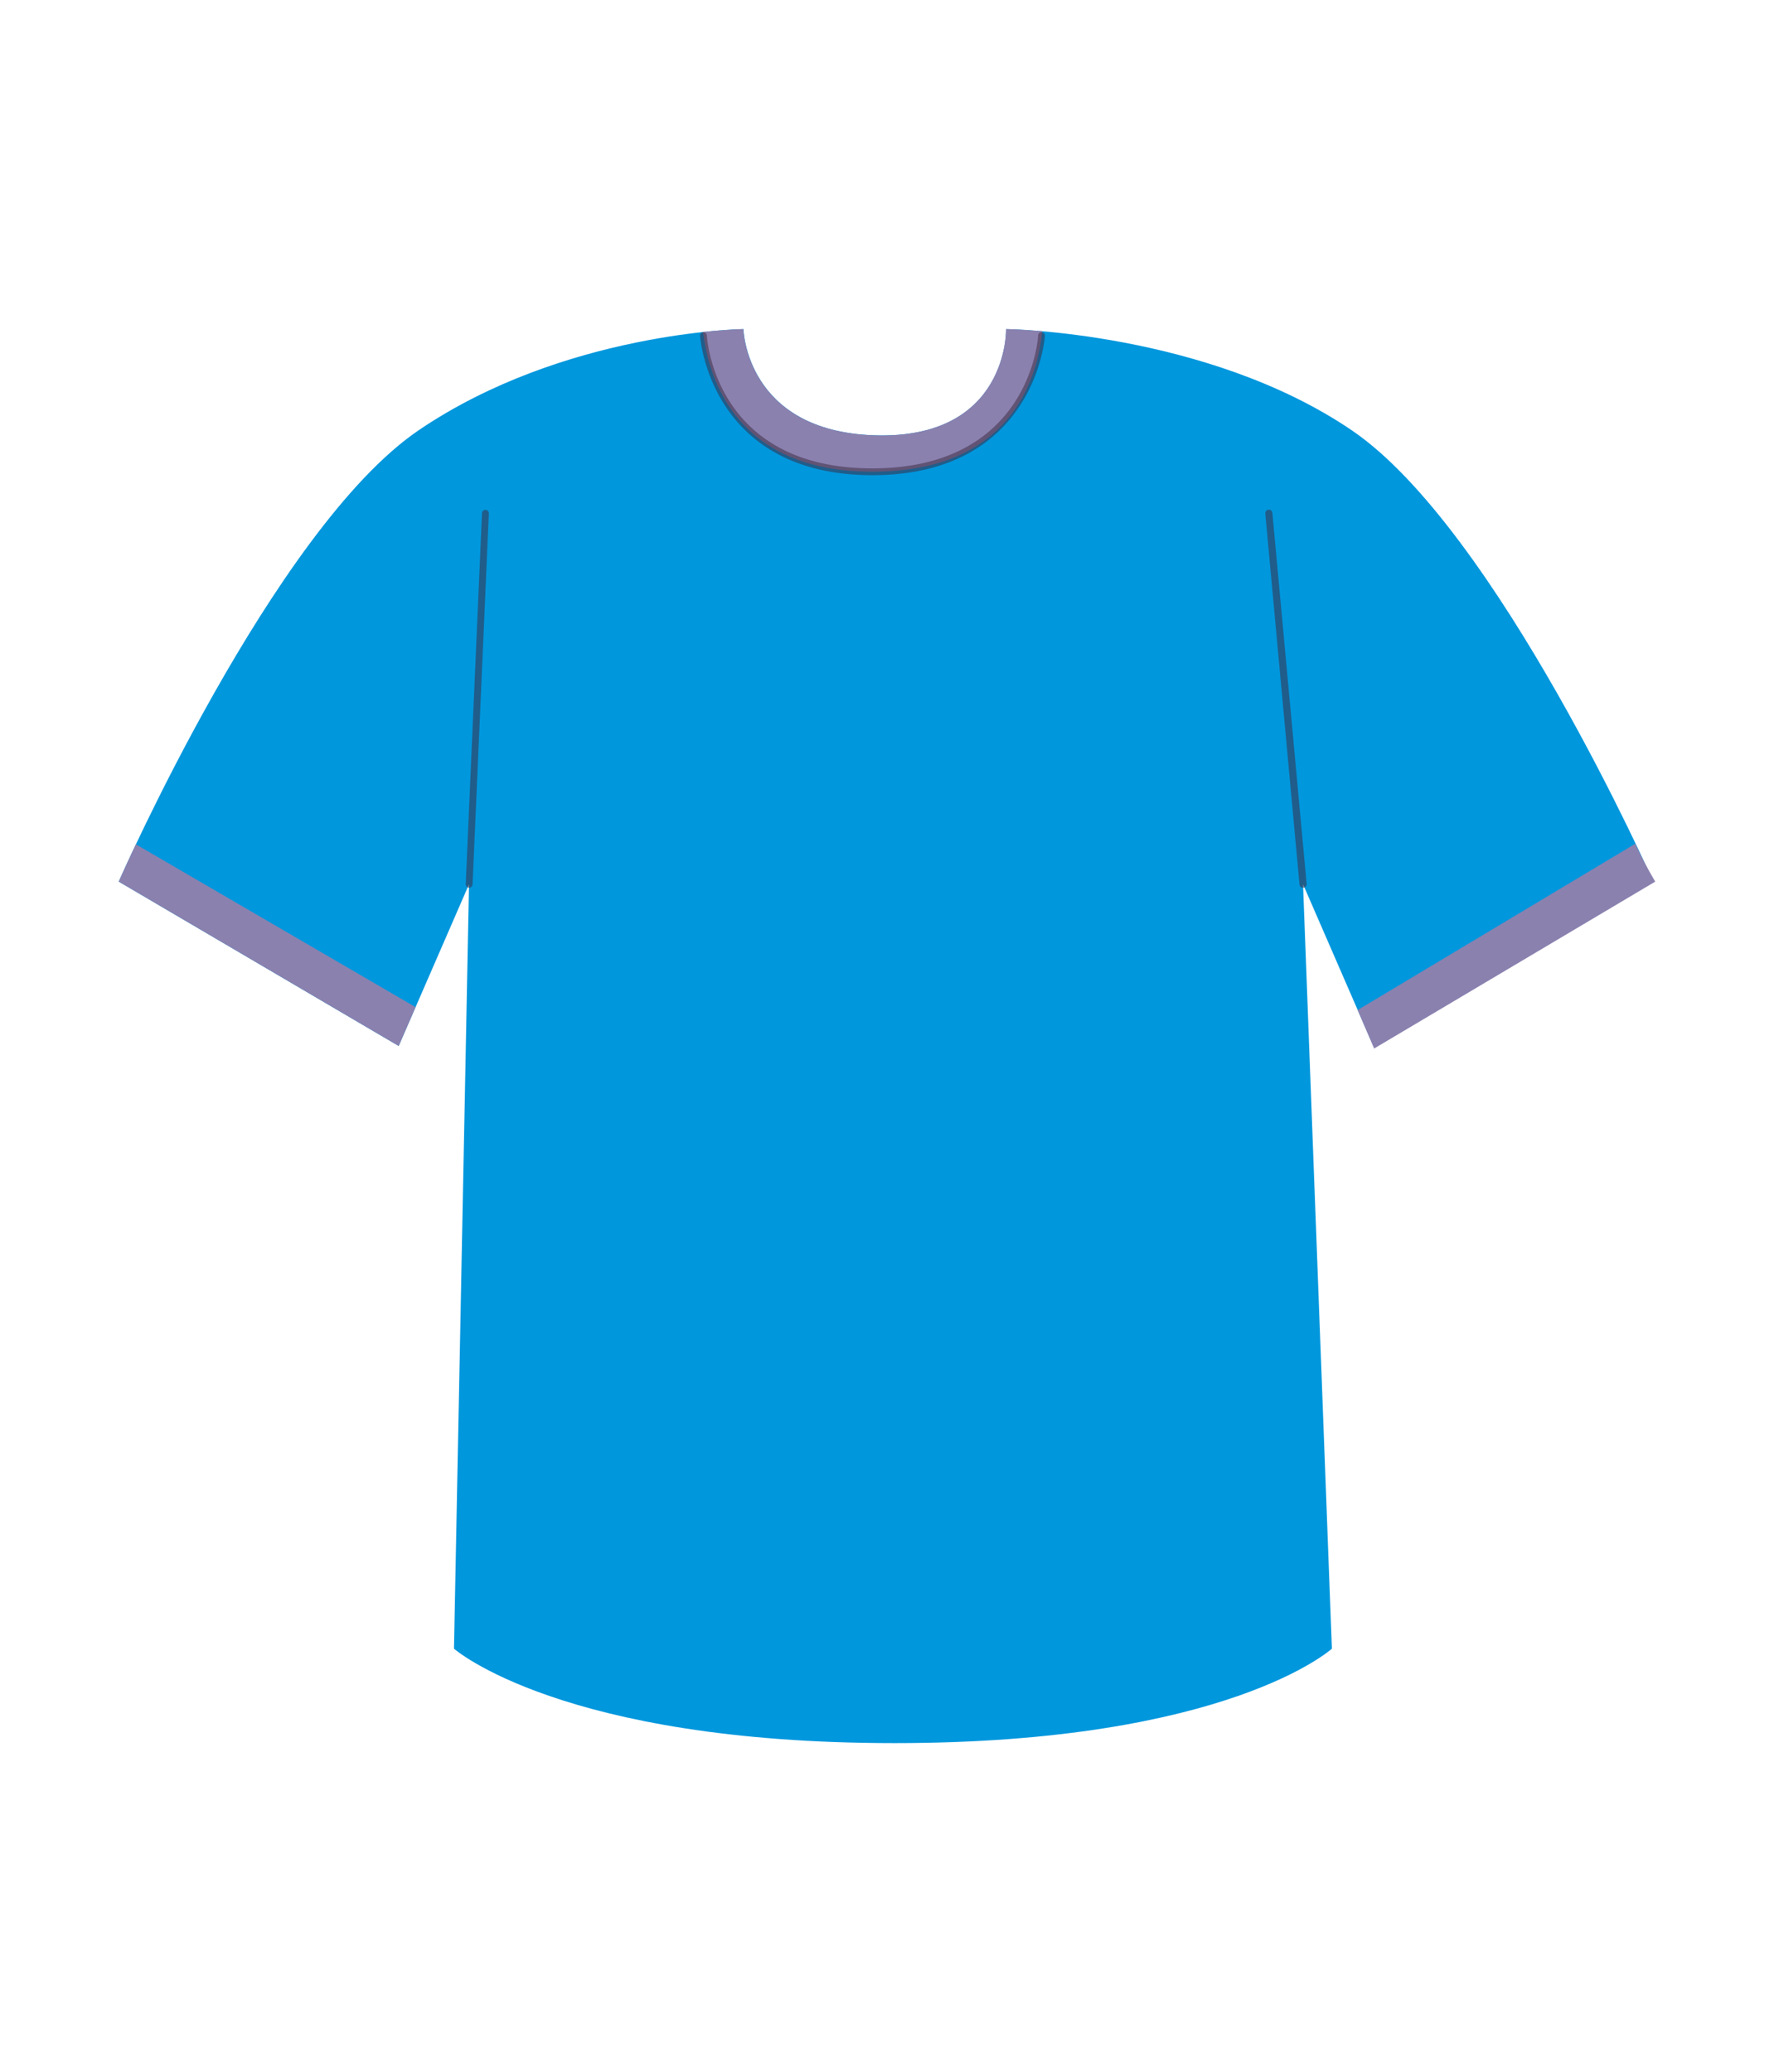<svg id="Ñëîé_2" data-name="Ñëîé 2" xmlns="http://www.w3.org/2000/svg" viewBox="0 0 502.49 586.96"><defs><style>.cls-1{fill:#0097dd;}.cls-2{fill:#8a81af;}.cls-3{opacity:0.53;}.cls-4{fill:#3c2941;}</style></defs><path class="cls-1" d="M377.26,467l-8.17-216.52L389,296.28l79.3-46.56S424,149.81,382.87,121.87,285,93.21,285,93.21s.71,31.33-37.33,30.09c-36.41-1.2-37.08-30.09-37.08-30.09s-50.9.73-92,28.66S33.63,249.72,33.63,249.72l79.3,46.56,19.92-45.8L128.59,467s30.32,26.75,124.78,26.75S377.26,467,377.26,467Z"/><path class="cls-2" d="M295.22,93.82c-6.4-.56-10.25-.61-10.25-.61s.71,31.33-37.33,30.09c-36.41-1.2-37.08-30.09-37.08-30.09s-4.31.06-11.41.83c1.66,13.91,9.88,39.58,48,39.58C286.42,133.62,293.91,107,295.22,93.82Z"/><path class="cls-2" d="M33.63,249.72l79.3,46.56,4.78-11L38.49,239.16C35.38,245.74,33.63,249.72,33.63,249.72Z"/><path class="cls-2" d="M468.86,249.72,389.23,297l-4.67-10.9L463.19,239A116.46,116.46,0,0,0,468.86,249.72Z"/><g class="cls-3"><path class="cls-4" d="M132.85,251.46h0a1,1,0,0,1-.93-1l4.61-105.11a1,1,0,0,1,1-.94,1,1,0,0,1,.94,1l-4.62,105.12A1,1,0,0,1,132.85,251.46Z"/></g><g class="cls-3"><path class="cls-4" d="M369.09,251.46a1,1,0,0,1-1-.89L358.4,145.46a1,1,0,1,1,2-.18l9.71,105.11a1,1,0,0,1-.88,1.07Z"/></g><g class="cls-3"><path class="cls-4" d="M247.11,134.6c-46.08,0-48.8-39.14-48.82-39.54a1,1,0,0,1,.92-1,1,1,0,0,1,1,.92c.09,1.54,2.67,37.69,46.87,37.69S294,96.49,294.05,95a1,1,0,0,1,1-.92,1,1,0,0,1,.92,1C296,95.46,293.19,134.6,247.11,134.6Z"/></g></svg>
